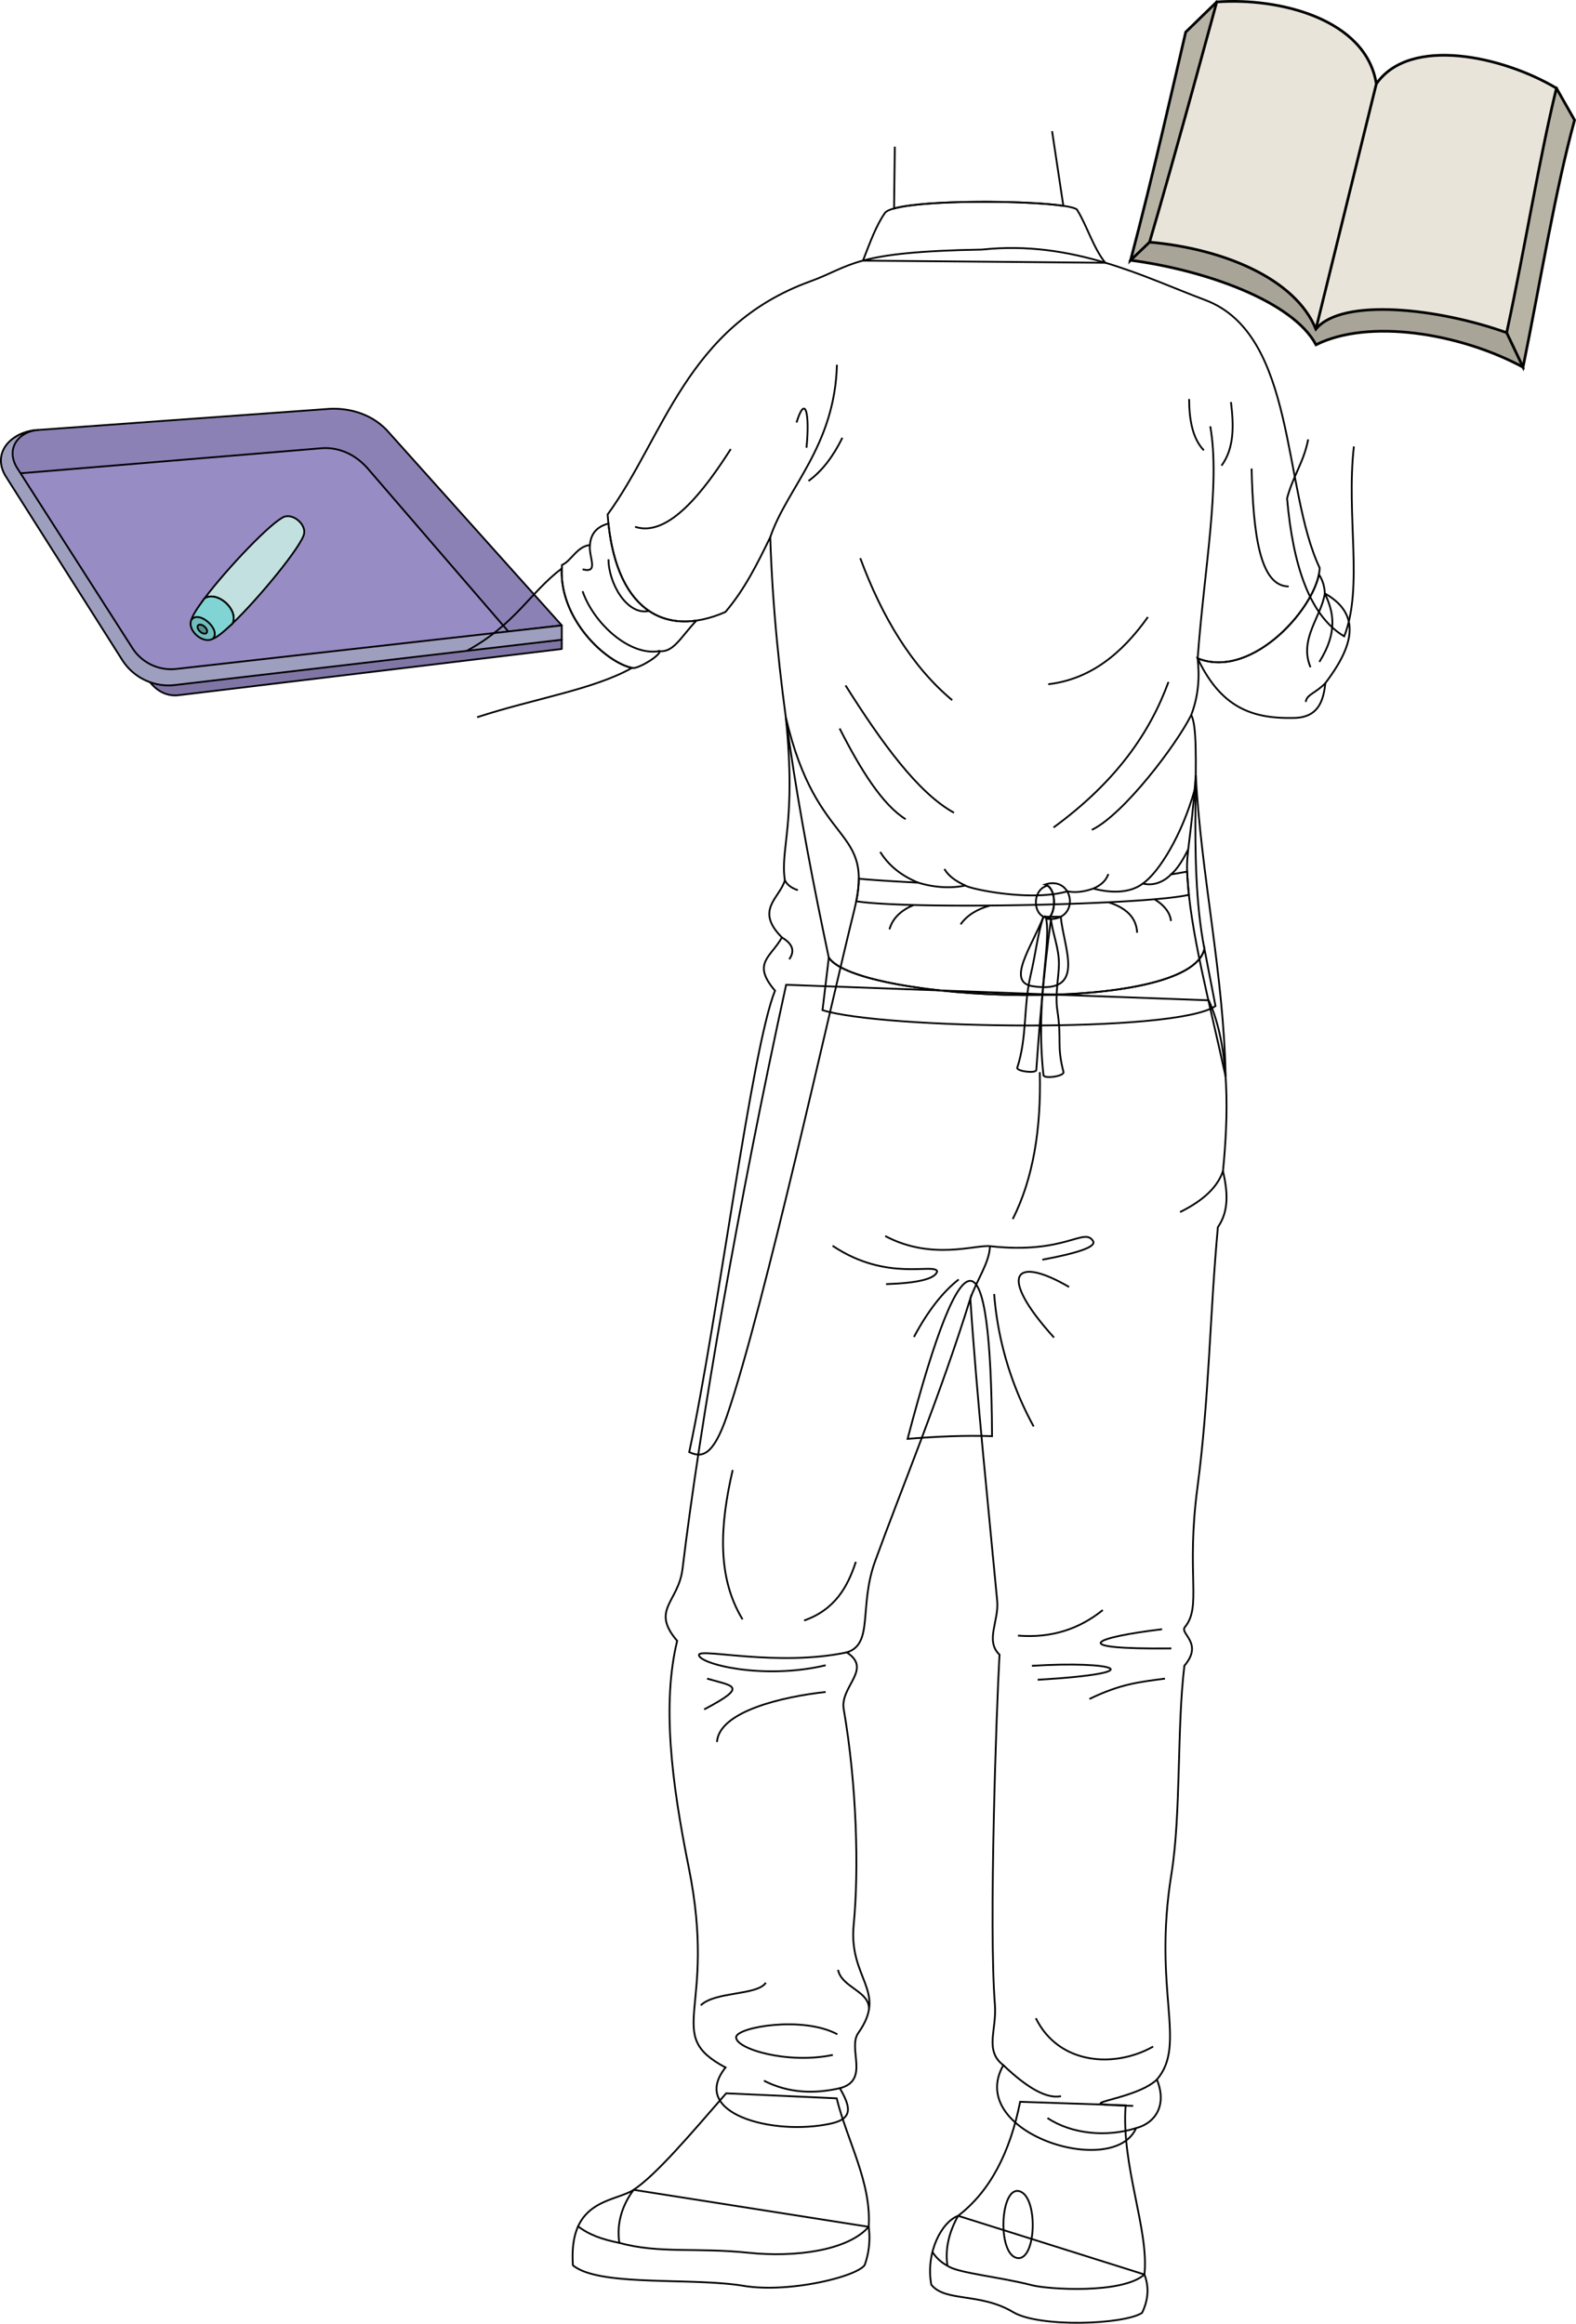 <svg id="presence" xmlns="http://www.w3.org/2000/svg" viewBox="0 0 1759.48 2594.55">
  <defs>
    <style>
      .cls-1 {
        fill: #a8a498;
      }

      .cls-1, .cls-10, .cls-11, .cls-12, .cls-2, .cls-3, .cls-4, .cls-5, .cls-6, .cls-7, .cls-8, .cls-9 {
        stroke: #000;
      }

      .cls-1, .cls-10, .cls-11, .cls-12, .cls-2, .cls-3, .cls-8, .cls-9 {
        stroke-miterlimit: 10;
      }

      .cls-1, .cls-2, .cls-3 {
        stroke-width: 3px;
      }

      .cls-2 {
        fill: #b7b3a5;
      }

      .cls-3 {
        fill: #e8e4d9;
      }

      .cls-4 {
        fill: #7f76a6;
      }

      .cls-4, .cls-5, .cls-6, .cls-7 {
        stroke-linecap: round;
        stroke-linejoin: round;
      }

      .cls-10, .cls-11, .cls-12, .cls-4, .cls-5, .cls-6, .cls-7, .cls-8, .cls-9 {
        stroke-width: 2px;
      }

      .cls-5 {
        fill: #8b81b5;
      }

      .cls-6 {
        fill: #978cc4;
      }

      .cls-7 {
        fill: #9e9ebf;
      }

      .cls-8 {
        fill: #c3e0e0;
      }

      .cls-9 {
        fill: #80d4d4;
      }

      .cls-10 {
        fill: #72bdbd;
      }

      .cls-11 {
        fill: #568f8f;
      }

      .cls-12 {
        fill: none;
      }
    </style>
  </defs>
  <title>dishroomReading</title>
  <g id="book">
    <path id="paperStackDark" class="cls-1" d="M1262.23,290.59c83.42,11.05,181,45.72,207,94.36,58.36-29.24,159.66-13.48,231.11,25C1678.65,249.73,1350.18,154.44,1262.23,290.59Z"/>
    <path id="paperStackLight" class="cls-2" d="M1262.23,290.59c26.13-99.28,47.93-196.53,61.51-254.73l34.66-33.7c107.22,119,231.2,150.1,379.25,96.3l20.22,35.62c-22,80.52-37.56,177.61-57.5,275.91l-18.3-38.52c-120-96.14-252.13-133.32-398.65-101.11Z"/>
    <path id="bookPageLight" class="cls-3" d="M1536.55,93.64C1525.19,21.31,1428.23-2.92,1358.4,2.16c0,0-46.63,172.09-75,268.2,83,7.41,162.8,41,185.66,97.11,29.26-35.47,137.21-23.21,213,4,21-97.55,36.31-194.14,55.58-273C1678,62.83,1574.1,39.72,1536.55,93.64Z"/>
    <line id="paperCreaseLine" class="cls-1" x1="1536.55" y1="93.64" x2="1469.08" y2="367.47"/>
  </g>
  <g id="tray">
    <path id="trayBasinDark" class="cls-4" d="M167.5,761.74c8.32,10.46,19.58,16,31.91,14.48l427.76-51.63V714.33Z"/>
    <path id="trayBasinMedium" class="cls-5" d="M22.93,528.46,567.62,705.23l59.55-6.94L431.62,480.07c-20-20.72-47.41-25.14-67.05-23.34L42.38,480.07C20.39,480.93-12.23,498.62,22.93,528.46Z"/>
    <path id="trayBasinLight" class="cls-6" d="M22.93,528.46l335-27.89c16.81-1.6,36.1,4.19,51.95,21.76l157.75,182.9L156.9,756.75Z"/>
    <path id="trayRim" class="cls-7" d="M197,746.9a51.35,51.35,0,0,1-49.21-23.33L18.63,521.74c-12.51-21.65,2.61-39.8,23.75-41.67C10,482.6-8.86,507,6.36,531.74L136.43,736.88a61.27,61.27,0,0,0,58.95,28l431.79-50.58v-16Z"/>
    <path id="lancetPenLight" class="cls-8" d="M317.83,576.78c-14.06,5-64.2,57.77-89.51,91.36,13.78-8.84,37.92,11.68,31.49,27.79,30.44-29.35,77-86.45,79.7-99.94C341.55,585.92,328.53,573.83,317.83,576.78Z"/>
    <path id="penCapLight" class="cls-9" d="M228.32,668.14c-7.93,10.51-13.43,19.15-14.61,23.86-2,7.87,16,23.74,23.92,21.19,4.5-1.45,12.53-8,22.18-17.26C266.24,679.82,242.1,659.3,228.32,668.14Z"/>
    <path id="penCapDark" class="cls-10" d="M237.63,713.19h0c9.63-9.78-15.23-32.36-23.92-21.19h0C208.35,703.42,226.54,719.71,237.63,713.19Z"/>
    <path id="penCapInner" class="cls-11" d="M228.37,699.67c-2.61-2.31-5.83-2.95-7.2-1.42s-.35,4.66,2.27,7,5.85,3,7.2,1.4S231,702,228.37,699.67Z"/>
  </g>
  <g id="bennettSoleSide">
    <path class="cls-12" d="M1277.68,2539.62c5.08,13.29,4.75,27.47-2.65,42.82-20.39,13.17-114.66,16.67-144-.85-36.91-22.05-75.6-11-91.32-30.58-6.54-35.91,11.47-70.08,30-76.93Z"/>
    <path class="cls-12" d="M969.8,2486.36a89.61,89.61,0,0,1-4.41,42.57c-8.49,13.16-86.57,32.31-137.64,22.93-59.89-8.92-159.25,1.28-188.13-22.51-5.1-73.9,45.45-70.08,67.86-84.29Z"/>
  </g>
  <g id="bennettShoe">
    <path class="cls-12" d="M1256.68,2350.73c-5,68.1,26.24,138.42,21,188.89-24.9,22.09-108.06,16.51-125.37,12-37-9.54-84.23-13.74-94.6-21.86-2.8-18.85,1.89-37.75,12-55.72,36-27.6,58-71.25,69.21-127.25Z"/>
    <path class="cls-12" d="M934.08,2342.92c11.72,47.44,39.07,94.33,35.72,143.44-23.18,26.58-82.21,34.42-133.84,29-58.72-6.14-100,1.25-144.51-11.07-3.34-21.39,3.17-42.29,16-59.26,25.11-16.74,62.51-60.84,103.25-107.72Z"/>
  </g>
  <path id="converseLogo" class="cls-12" d="M1135,2521.06c22.43,5.27,24.74-71,2-74.66C1116.59,2443.1,1113.53,2516,1135,2521.06Z"/>
  <g id="clothesDisplayLine">
    <path class="cls-12" d="M691.45,2504.32c-19.33-3.92-33.75-8.92-46.8-19"/>
    <path class="cls-12" d="M1057.71,2529.8a44.1,44.1,0,0,1-16.71-15.32"/>
  </g>
  <path id="dishroomApronInner" class="cls-12" d="M1107.54,1603.57c-1.35-225.54-31.13-237.91-94.29,3C1046.65,1603.82,1078.35,1602.57,1107.54,1603.57Z"/>
  <path id="bennettJeans" class="cls-12" d="M1349.49,1116.91c24.43,53.95,21.66,131.88,15.87,190.66,5.12,22.47,7.12,44.23-5.69,62.61-9.06,98.69-9.78,192.11-22.77,290.26-13.08,98.83,5.17,133.19-14.23,156.51-5.47,7.46,21.09,17.74-.4,42.93-8.5,69.91-3.56,165.06-14.47,232.53-21.12,130.66,17.83,189.94-16.22,229.54,11.76,28.83-2,48.76-23.22,54.2-24.84,57.41-191,5.14-148.21-70.25-21.42-16.28-7.17-39.38-9.43-67.68-6.86-86,1.72-329.85,5.14-390.67-16.27-15.43-.48-37.83-2.57-60-9.42-100.23-22.66-226.17-30-337.55-34.18,109.86-75.63,209-106.24,293-18.51,50.85-1.35,92.6-31.7,102,29.13,18.84-7.83,38-3.42,63.39,14.56,84,17.13,179.06,11.13,240.75-5.89,60.59,38.38,73.75,5.14,120.8-12.27,17.38,13.3,52.79-20.56,61.68,11.29,19.89,16,33.87-10.28,39.55C863,2385.08,768.89,2359.88,810,2308.47c-70.73-37.6-8.54-62.19-41.12-223.61C749.57,1989.2,739,1902.11,756,1832.12c-30-35.12,1.45-42.86,6-80.53,19.68-162.74,62.82-410.32,115.66-652Z"/>
  <g id="clothesDisplayLine-2" data-name="clothesDisplayLine">
    <path class="cls-12" d="M1160.86,1197.14c1.62,63.1-7.31,118.6-30.18,164"/>
  </g>
  <g id="clothesOverlapLine">
    <path class="cls-12" d="M988.27,1380.11c52.26,27.64,100.65,9.5,117,11.32,84.4,9.43,105.15-21.83,115.06-5.66,4,6.53-18.12,13.59-56.59,20.75"/>
    <path class="cls-12" d="M1105.22,1391.43c-.64,18.79-14.81,37.81-21.91,58.59"/>
  </g>
  <g id="clothesFoldLine">
    <path class="cls-12" d="M1365.36,1307.57c-5.51,16.29-19.54,31.73-47.89,45.77"/>
    <path class="cls-12" d="M929.53,1391c61,40.87,113.53,18.81,116.77,28.54-2.11,8.45-21.73,13.08-57.09,14.27"/>
    <path class="cls-12" d="M1070.3,1428.59q-26.86,21-49.95,64.23"/>
    <path class="cls-12" d="M1109.88,1444.81A367.18,367.18,0,0,0,1154,1592.72"/>
    <path class="cls-12" d="M1193.56,1437c-62.28-36.33-79.79-13-16.86,56.44"/>
    <path class="cls-12" d="M818,1641.38c-14.33,61.58-17.76,119.53,11,166.72"/>
    <path class="cls-12" d="M955.48,1743.88c-9.25,28.33-23.48,53.42-57.74,65.52"/>
    <path class="cls-12" d="M1231.19,1797.72c-25.86,20.8-56.77,31.62-94.72,28.54"/>
    <path class="cls-12" d="M1297.36,1819.13c-75.9,9.08-109.64,22.7,10.38,21.41"/>
    <path class="cls-12" d="M1152,1860c92.12-5.84,137.53,7.78,6.49,15.57"/>
    <path class="cls-12" d="M1300.6,1874.27c-29.19,3.89-49.3,5.84-84.33,22.71"/>
    <path class="cls-12" d="M945.37,1845c-77.47,16.32-164.21-5.07-165,2.69-1.05,9.76,70.71,28.55,141.43,11.68"/>
    <path class="cls-12" d="M789.4,1874.27c28.55,8.43,47.36,7.79-3.24,34.38"/>
    <path class="cls-12" d="M921.75,1889.19C874.39,1894.38,803,1910.6,800.43,1945"/>
    <path class="cls-12" d="M1287.42,2285.09c-42.37,24.08-105.05,20.87-131-31.65"/>
    <path class="cls-12" d="M1291.58,2322c-26.47,25-110.64,27.18-26.47,29.34"/>
    <path class="cls-12" d="M1120.15,2305.9c28.25,26.95,49.37,37.7,64.38,34.59"/>
    <path class="cls-12" d="M1268.36,2376.15c-32.74,10.39-71.6,6.79-98.94-11.19"/>
    <path class="cls-12" d="M937.66,2331.6c-29,6.58-57.46,5.54-84.8-8.37"/>
    <path class="cls-12" d="M855,2213.87c-10,14.44-56.12,9.35-72.66,25.18"/>
    <path class="cls-12" d="M935.59,2199.48c4.32,20.14,36,23.74,34.49,44.52"/>
    <path class="cls-12" d="M934.88,2271.42c-38.86-20.86-111.36-8-113,2.88-1.91,12.89,56.84,30.94,107.92,20.15"/>
  </g>
  <g id="skinEastAsian">
    <path class="cls-12" d="M1460.46,490.62c-4.91,25.52-16.69,40.25-23.56,65.77,6.64,75.41,25.27,131.12,63.81,154.14,21.6-55,2-134.5,10.8-212.06"/>
    <path class="cls-12" d="M532.71,800.81C596.53,779.92,662.5,770,705.54,745.75c-29.33-6.32-80.89-54.16-78.38-111-35.3,26.71-51.56,62-105.24,91.52"/>
    <path class="cls-12" d="M999,163.79l-.86,69c35.3-9.72,147.41-9.13,189-2.92l-12.57-83.42"/>
  </g>
  <path id="bennettShirt" class="cls-12" d="M925.28,1069.29l-7,58.59c65.78,21,394.65,26.31,438.71-4.61l-12.32-63.78C1327.51,1134.68,958.45,1118.59,925.28,1069.29Z"/>
  <g id="bennettSleeves">
    <path class="cls-12" d="M1479,662.56a40.15,40.15,0,0,0-6.55-21.23c-8.21,42.17-76.57,117.21-135.38,93.76,26.7,56.48,62.68,67.61,108.11,66.5,25.68-.62,32.27-17.71,34.45-38.83C1510.35,722.35,1521.16,686.44,1479,662.56Z"/>
    <path class="cls-12" d="M679.25,584.56c-11.13,3.15-19.51,9.45-20.64,24-14.66,1.59-20.8,17.83-31.2,22.29-5.2,59.44,49.78,110,79.5,115.16,8.91-.74,31.37-15.18,29.42-19,15.81,1.69,24-16.17,41.17-34.07C726.31,700.33,687.81,665.37,679.25,584.56Z"/>
  </g>
  <path id="dishroomCollar" class="cls-12" d="M1233.94,293.4c-13.21-16.4-21.19-43-31-58.28.2-11.93-202.43-15.22-215,2.69C978,252,971.5,270.41,963.44,291Z"/>
  <path id="dishroomShirt" class="cls-12" d="M859.93,599.86c4.84,153.46,31.29,308.5,65.35,469.43,33.17,49.3,402.23,65.39,419.34-9.8-19.95-101.77-1.77-237.6-14.73-261.11,8.39-22,9.38-42.9,7.21-63.29,62.33,24.86,135.39-60.92,136.2-101-41.7-88.06-25.77-260.81-127.81-299.08-68.13-25.55-147.62-67.19-249.18-56.33-145.43,2.39-145.1,18.56-191.79,35.51C766.36,364.4,741.75,487.41,678.35,574.47c7.57,105,62.46,139.11,131.54,108.83C831.2,658.12,844.56,631.35,859.93,599.86Z"/>
  <g id="dishroomApron">
    <path class="cls-12" d="M1335,865.72c-5.74,75.87-10.87,85.08-9.55,110.59,3.31,63.85,24.22,139.82,42.83,225.65C1366.3,1088.46,1340.8,976.69,1335,865.72Z"/>
    <path class="cls-12" d="M877.31,801C912.54,951.81,977.7,920,953.52,1017c-25.53,102.39-99.77,440.21-141.77,563.38-15.87,46.54-28.6,47.2-42.29,41,31.93-148.63,69.66-450.74,95.78-515.24-26.42-30.83-4.4-37.44,7.71-59.45-30.83-30.83-2.2-44,3.3-63.86C870.75,947.68,889.42,918.78,877.31,801Z"/>
  </g>
  <g id="dishroomApronLace">
    <path class="cls-12" d="M1325.3,973.19q-8.77,1.66-18,3.14s-12.66,14.77-31.42,10.2c-16.55,12.49-40,9.63-55.24,5.58-11.63,4.08-21,4.67-28.89,3.11-41.5,11.82-108.45-2.6-114-6.45-19.26,3.85-38,1.31-52.71-3.25,0,0-49.58-2.5-66.27-4.45a131,131,0,0,1-2.83,25.24c60.68,9.55,324.61,4,371.34-7.21C1326.45,991.34,1325.34,974.2,1325.3,973.19Z"/>
    <path class="cls-12" d="M1184.31,1023.57c2.76,34.2,29.62,86.83-31.33,77.63-30.1-4.55-1.3-43.82,12-77.63Z"/>
    <path class="cls-12" d="M1165,1023.57c-6.51,18.39-8.09,38.22-14.51,65.83-8.14,35-3.53,68.06-14.84,102.87-.47,4,20.83,6.53,21.3,2.51,2.85-41.17,7.68-104.45,16.4-168.57Z"/>
    <path class="cls-12" d="M1167.47,1023.57c7.08,29.51-11.93,91.32-2.52,176.9.68,4.53,23.07,1.2,22.39-3.33-7.94-31-1.58-33.88-7-69.84-2.55-16.91,1.9-38.5,1.9-50.91,0-18.51-7-33.3-8.91-50.18Z"/>
    <path class="cls-12" d="M1166.77,987.56c32.39-10.55,40,40.76,3.27,38.58C1179.5,1018.5,1179.5,991.2,1166.77,987.56Z"/>
    <path class="cls-12" d="M1169.54,988.86c-18.35,4.36-17,36.42,1.8,36C1178.79,1016.64,1178.91,995.06,1169.54,988.86Z"/>
  </g>
  <g id="clothesOverlapLine-2" data-name="clothesOverlapLine">
    <path class="cls-12" d="M1351.17,476c11.47,64.69-6.76,159.46-14.07,259.05"/>
    <path class="cls-12" d="M934.36,407.25C932,498.55,878.3,545,859.93,599.86"/>
  </g>
  <g id="clothesFoldLine-2" data-name="clothesFoldLine">
    <path class="cls-12" d="M1374.27,448.86c3.09,26,4,51.2-10.53,71.06"/>
    <path class="cls-12" d="M1327.55,445.57c.1,24.14,4.19,44.53,16.45,57.25"/>
    <path class="cls-12" d="M1397.3,523.21c1.83,71.56,8.72,131.43,41.45,131.6"/>
    <path class="cls-12" d="M1463.09,745c-13.32-31.27,12.51-57.24,15.94-82.39,9.76,20.46,14.91,42.89-6.07,76.47"/>
    <path class="cls-12" d="M1479.66,762.76c-10.64,11.14-21.19,12.75-21.83,21"/>
    <path class="cls-12" d="M1281.5,689c-29,40.84-64.25,69.48-111.2,75"/>
    <path class="cls-12" d="M960.41,623.23c24.64,66.39,57.66,120.94,102.64,158.56"/>
    <path class="cls-12" d="M1304.52,761.4c-20.51,56-57.54,110.69-128.3,162.51"/>
    <path class="cls-12" d="M1329.89,798.38c-16.15,32.76-75.37,111.06-110.9,128.17"/>
    <path class="cls-12" d="M944,765.35c40.36,63.91,80.72,119.88,121.07,142.12"/>
    <path class="cls-12" d="M937.38,813.38c23.45,46.08,47.56,84.91,73.69,101.32"/>
    <path class="cls-12" d="M1307.33,976.33c6.44-5.33,12.85-15.14,19.23-28"/>
    <path class="cls-12" d="M1275.91,986.53c18.09-12.61,43.8-54.35,57.78-104.65"/>
    <path class="cls-12" d="M1220.67,992.11c10-4.38,14.52-10,16.74-16.22"/>
    <path class="cls-12" d="M1077.75,988.77c-9.94-4.54-18.51-10.13-23.41-18.48"/>
    <path class="cls-12" d="M1025,985.52c-19.09-7.85-33.07-19.36-42.28-34.29"/>
    <path class="cls-12" d="M993,1037.67c3.72-12.94,13.41-21.48,27-27.18"/>
    <path class="cls-12" d="M1072.46,1032.1c7.74-10.86,19.14-17.13,32.53-20.91"/>
    <path class="cls-12" d="M1237.41,1007.42c20,6.2,31.31,17.22,32.11,34"/>
    <path class="cls-12" d="M1289,1004.08c12.17,7.63,17.35,15.81,18.35,24.3"/>
    <path class="cls-12" d="M873,1046.77c11.28,6.66,15,14.59,8.15,24.31"/>
    <path class="cls-12" d="M876.25,982.91c2.52,5,7.28,8.68,14.5,11"/>
    <path class="cls-12" d="M658.61,608.57c-1.51,13.75,10.54,31.91-8.19,27.11"/>
    <path class="cls-12" d="M650.42,660.15C662.29,695,702.1,732.93,736.33,727"/>
    <path class="cls-12" d="M679.35,624.55c0,26.7,20.77,63.05,45.22,57.59"/>
    <path class="cls-12" d="M815.83,501.42C786.9,546.67,746.6,600.67,709,588.2"/>
    <path class="cls-12" d="M889.26,471.75c10.16-32.92,14.84-8.9,11.13,28.19"/>
    <path class="cls-12" d="M940.44,488.81c-9.65,19.45-21.51,36.37-37.83,48.21"/>
  </g>
</svg>
